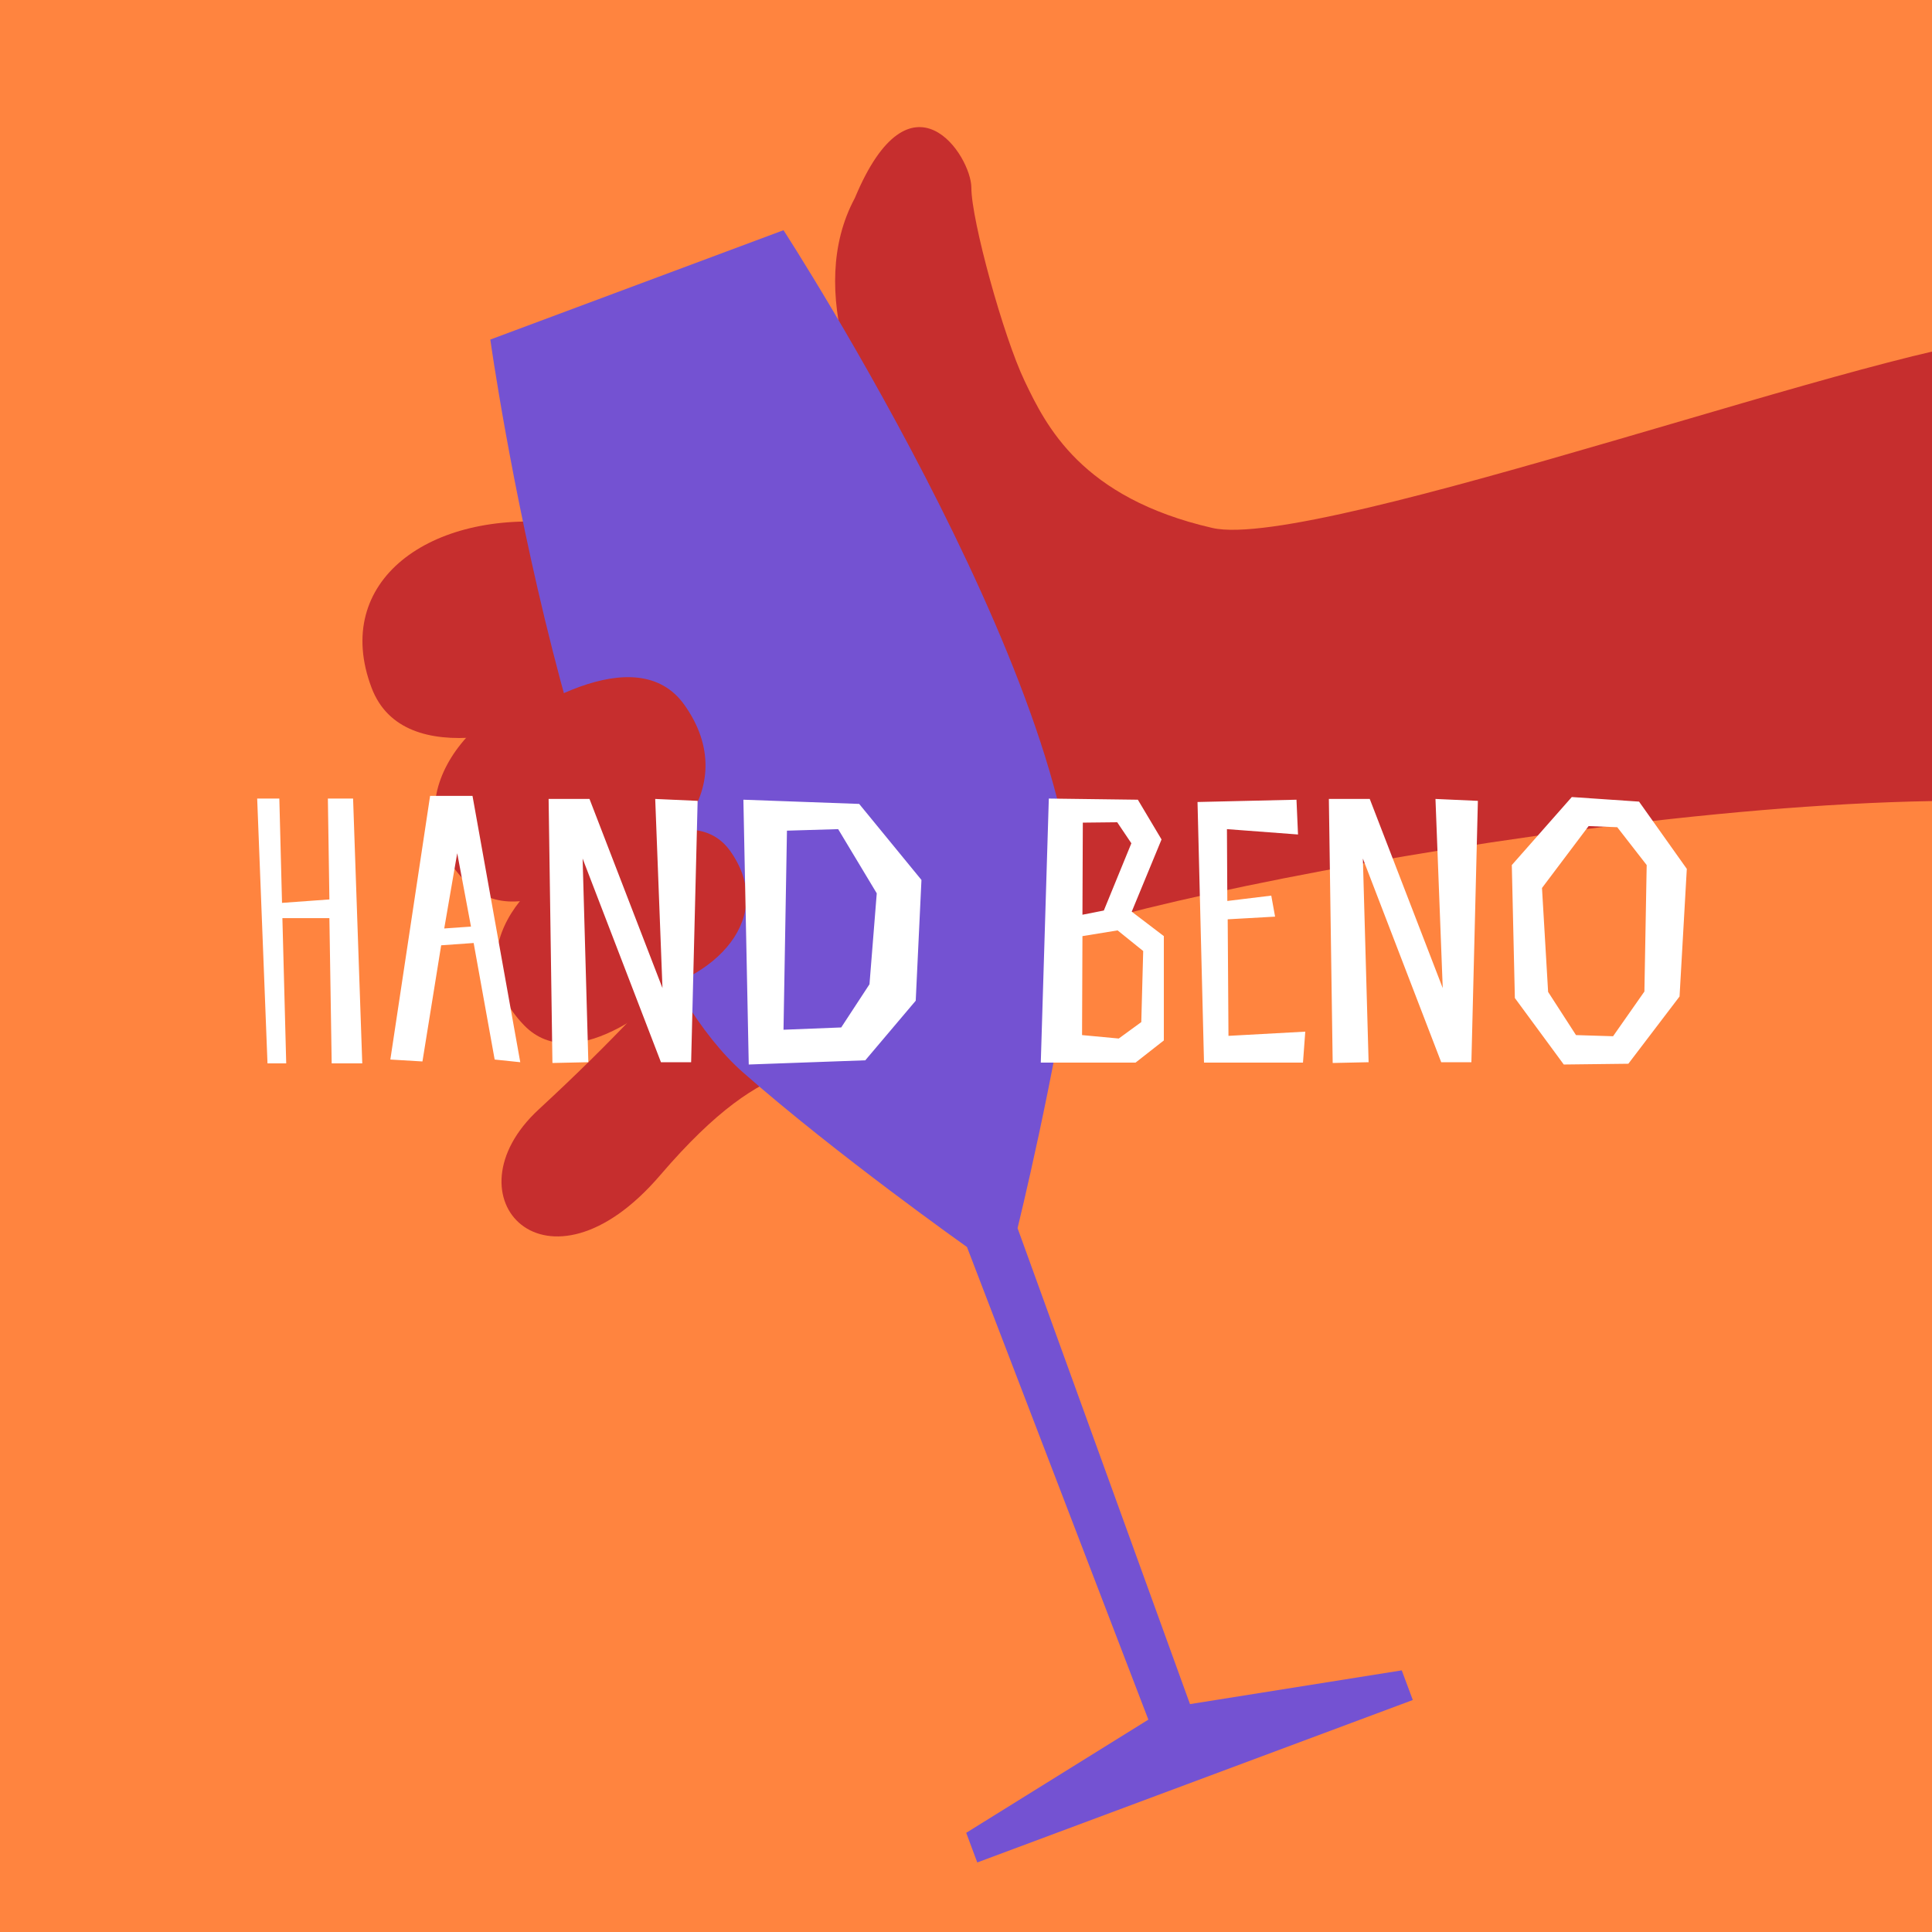 <svg width="180" height="180" viewBox="0 0 180 180" fill="none" xmlns="http://www.w3.org/2000/svg">
<rect x="0" y="0" width="180" height="180" fill="#333333" stroke="none"/>
<g clip-path="url(#clip0_874_2533)">
<rect width="180" height="180" fill="#FF843F"/>
<path d="M50.188 103.366C57.243 96.849 61.698 91.945 65.193 87.74C70.412 88.697 87.639 95.201 82.5 97.5C76.076 100.374 72.058 97.18 61.5 109.5C50.942 121.82 41.37 111.513 50.188 103.366Z" fill="#C62E2E"/>
<path d="M84.416 44.608C80.124 38.482 74.996 27.094 79.644 18.45C84.864 5.929 90.5 14.5 90.5 17.5C90.5 20.5 93.475 31.34 95.463 35.5C97.452 39.661 100.727 46.379 112.947 49.187C122.723 51.434 178.055 31.121 188 31.5L202 76.5C176.883 69.687 105.487 83.114 95.463 88.145L88.001 66.091C88.594 61.483 88.707 50.735 84.416 44.608Z" fill="#C62E2E"/>
<path d="M56.341 65.106L52.189 48.743C40.047 47.47 30.858 54.155 34.622 64.086C37.633 72.03 50.356 68.076 56.341 65.106Z" fill="#C62E2E"/>
<path d="M62.176 74.981L53.002 62.91C42.245 66.325 36.742 75.267 43.366 82.134C48.666 87.628 58.114 79.654 62.176 74.981Z" fill="#C62E2E"/>
<path d="M65.781 89.067L57.51 78.183C47.81 81.262 42.848 89.325 48.821 95.516C53.599 100.47 62.118 93.28 65.781 89.067Z" fill="#C62E2E"/>
<path d="M94.804 114.425C94.804 114.425 98.361 99.932 99.918 88.482C102.795 67.37 72.998 21.448 72.998 21.448L45.682 31.636C45.682 31.636 53.237 85.854 69.237 99.926C77.912 107.559 90.091 116.182 90.091 116.182L106.99 160.214L90.02 170.759L91.05 173.521L131.628 158.386L130.598 155.624L110.868 158.768L94.804 114.425Z" fill="#7452D2"/>
<path d="M44.097 69.991L51.415 83.269C62.555 81.457 69.302 73.411 63.748 65.652C59.304 59.446 48.796 65.959 44.097 69.991Z" fill="#C62E2E"/>
<path d="M52.853 82.613L58.5 92.858C67.096 91.46 72.301 85.251 68.016 79.265C64.587 74.475 56.478 79.501 52.853 82.613Z" fill="#C62E2E"/>
<path d="M24.922 99.071H26.666L26.31 85.543H30.689L30.903 99.071H33.751L32.896 74.4H30.547L30.689 83.799L26.275 84.119L26.025 74.4H23.961L24.922 99.071ZM40.071 74.151L36.368 98.715L39.359 98.893L41.103 88.071L44.129 87.857L46.087 98.715L48.472 98.964L44.022 74.151H40.071ZM41.388 86.504L42.598 79.491L43.88 86.326L41.388 86.504ZM64.997 74.614L61.045 74.436L61.721 92.058L54.922 74.436H51.113L51.469 99.036L54.815 98.964L54.281 79.99L61.579 98.964H64.391L64.997 74.614ZM69.759 99.178L80.617 98.786L85.316 93.233L85.85 81.983L80.047 74.899L69.26 74.507L69.759 99.178ZM81.008 91.702L78.374 95.725L72.998 95.938L73.319 77.391L78.089 77.248L81.685 83.229L81.008 91.702ZM97.716 74.4L96.968 99H105.797L108.432 96.935V87.216L105.441 84.938L108.218 78.21L106.011 74.507L97.716 74.4ZM106.509 88.605L106.331 95.226L104.231 96.757L100.813 96.437L100.849 87.216L104.124 86.682L106.509 88.605ZM102.842 84.831L100.849 85.223L100.884 76.643L104.088 76.608L105.406 78.566L102.842 84.831ZM120.79 74.507L111.57 74.721L112.175 99H121.396L121.609 96.116L114.454 96.508L114.382 85.65L118.797 85.401L118.441 83.443L114.347 83.941L114.311 77.248L120.933 77.747L120.79 74.507ZM137.691 74.614L133.74 74.436L134.416 92.058L127.617 74.436H123.807L124.163 99.036L127.51 98.964L126.976 79.99L134.274 98.964H137.086L137.691 74.614ZM157.156 80.951L152.706 74.685L146.441 74.258L140.852 80.595L141.136 92.984L145.693 99.178L151.71 99.107L156.48 92.841L157.156 80.951ZM153.205 92.378L150.286 96.544L146.832 96.437L144.234 92.414L143.664 82.731L148.007 76.964L150.677 77.07L153.418 80.595L153.205 92.378Z" fill="white"/>
</g>
<defs>
<clipPath id="clip0_874_2533">
<rect width="180" height="180" fill="white"/>
</clipPath>
</defs>
</svg>

